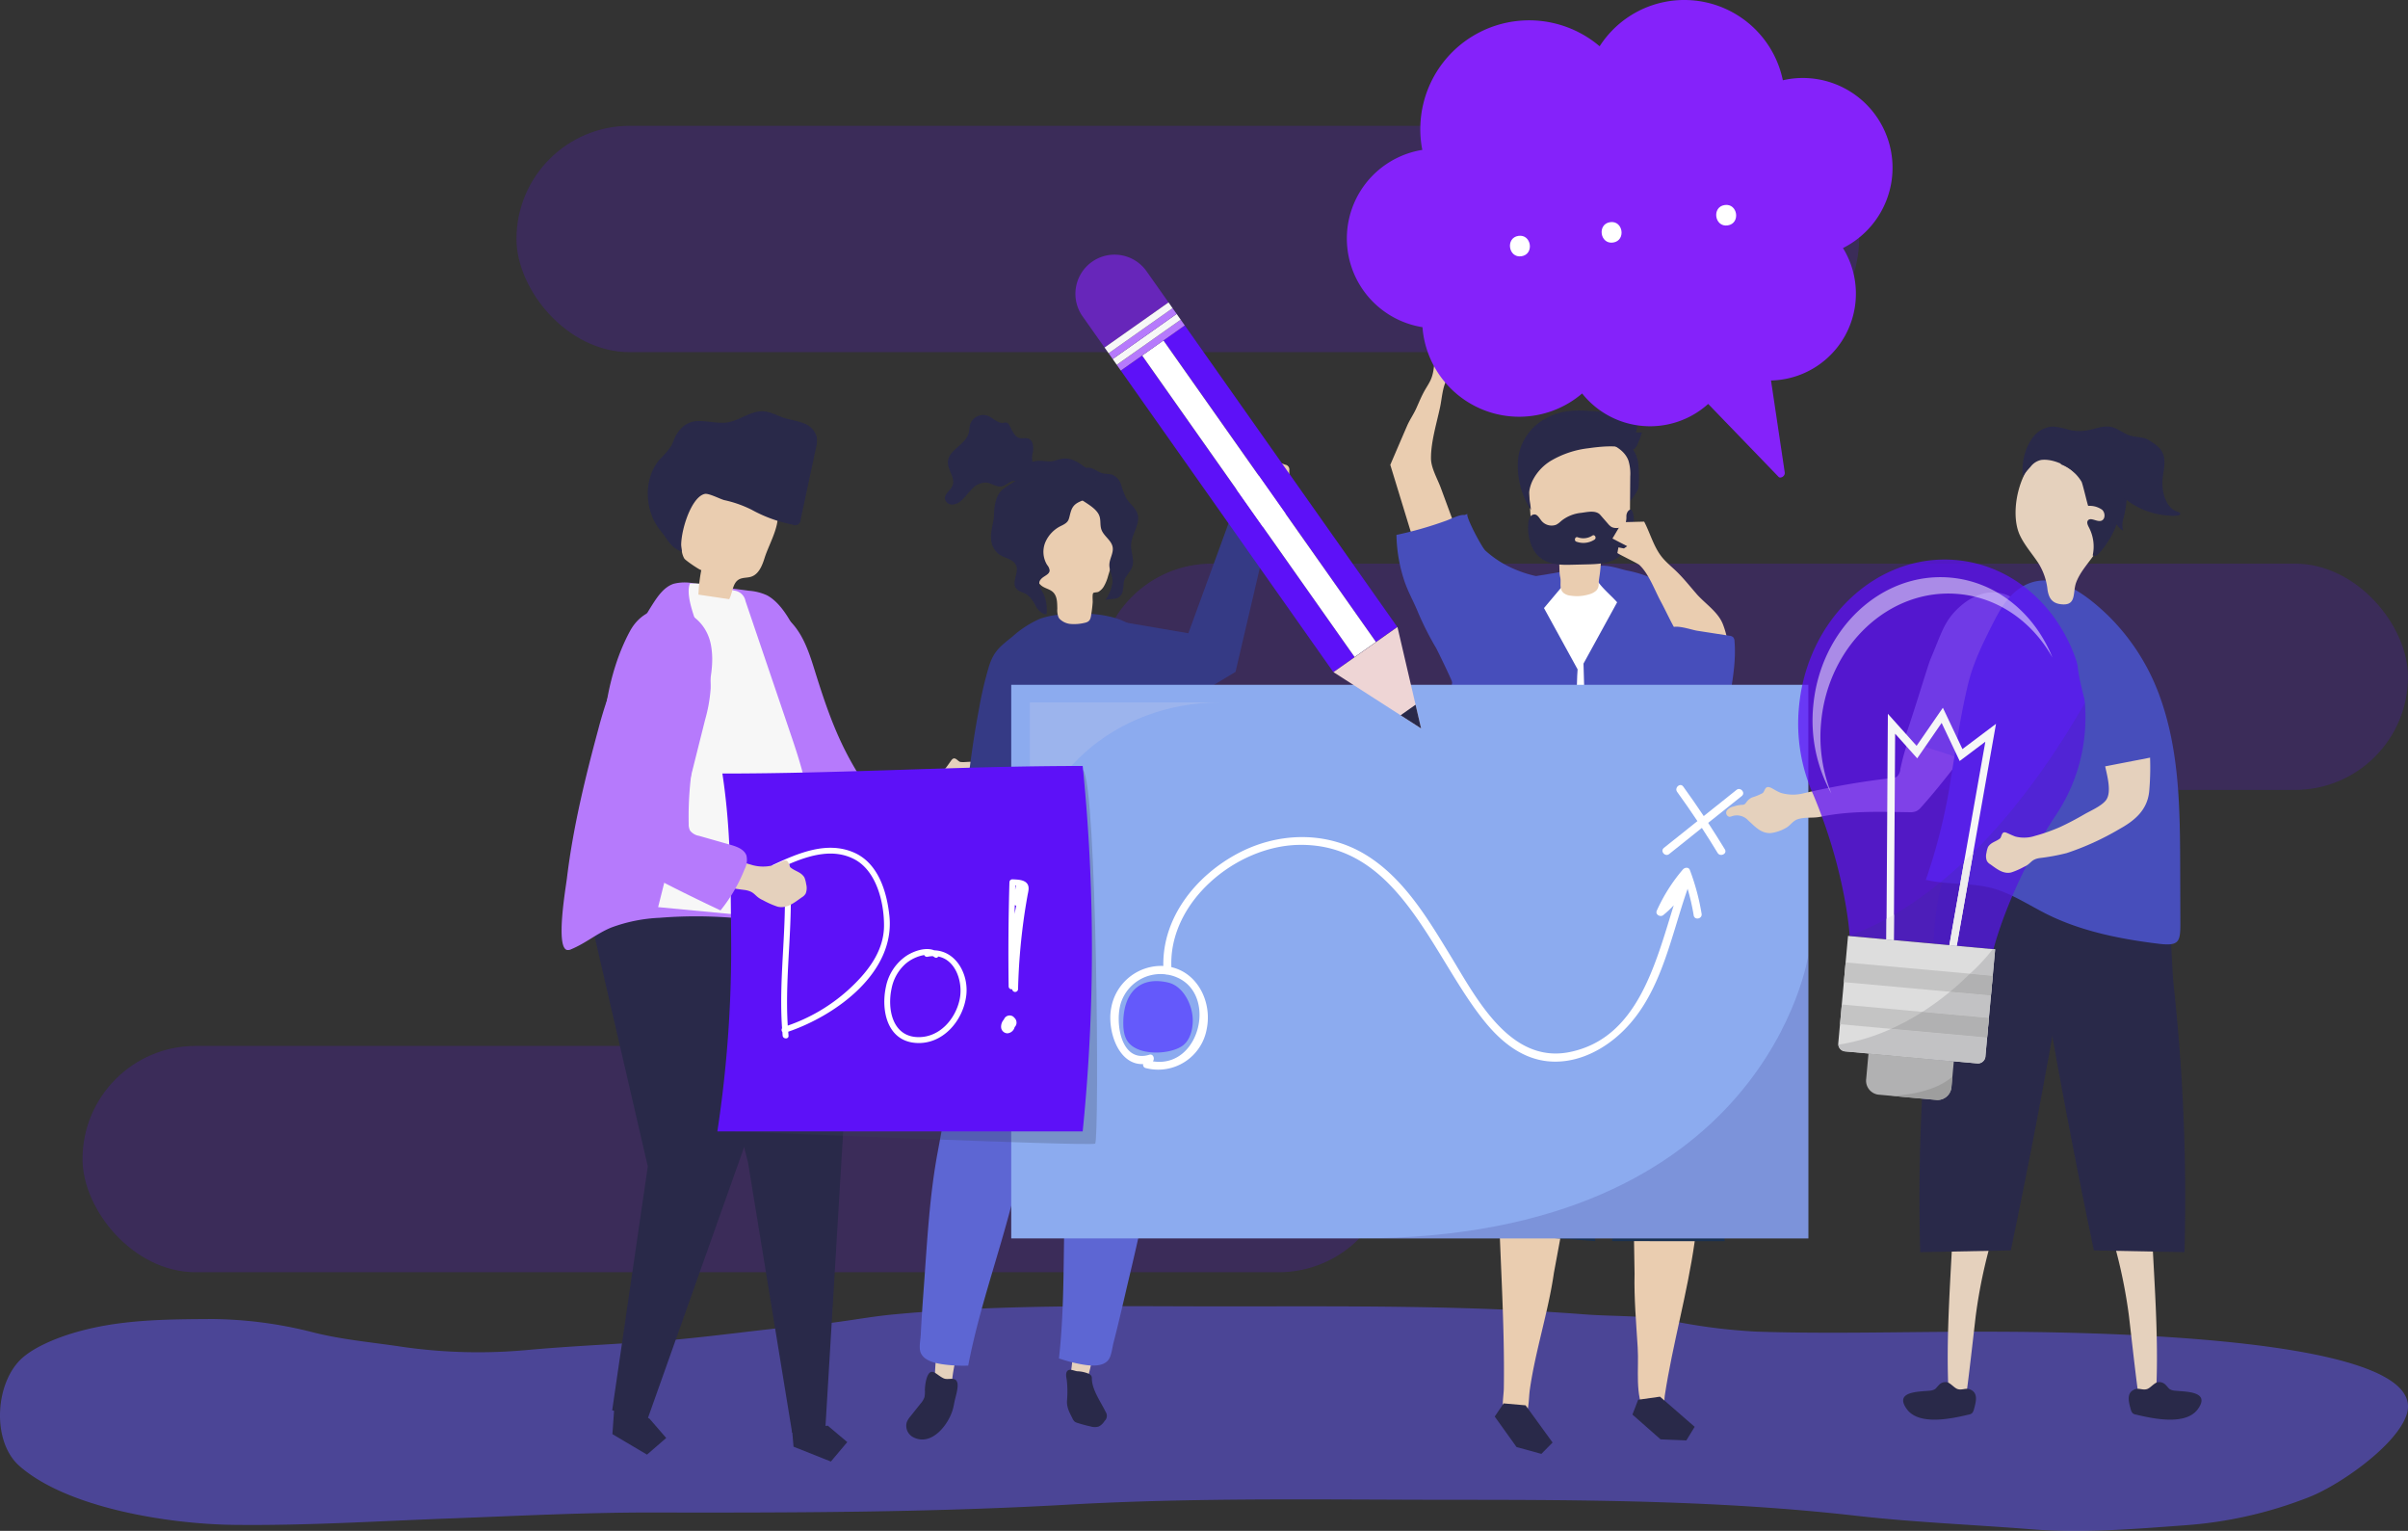 <svg xmlns="http://www.w3.org/2000/svg" width="649.256" height="412.641" viewBox="0 0 649.256 412.641">
  <rect x="0" y="0" width="649.256" height="412.641" fill="#333333" stroke="none"/>
  <g id="team" transform="translate(20.893 -33.841)">
    <g id="Group_605" data-name="Group 605" transform="translate(-10150.638 18591.76)" opacity="0.495">
      <rect id="Rectangle_539" data-name="Rectangle 539" width="362" height="61" rx="30.5" transform="translate(10269 -18524)" fill="#5d11f8" opacity="0.395"/>
      <rect id="Rectangle_540" data-name="Rectangle 540" width="353" height="61" rx="30.5" transform="translate(10426 -18406)" fill="#5d11f8" opacity="0.395"/>
      <rect id="Rectangle_541" data-name="Rectangle 541" width="353" height="61" rx="30.5" transform="translate(10152 -18276)" fill="#5d11f8" opacity="0.395"/>
    </g>
    <g id="shadow" transform="translate(-20.893 385.908)">
      <path id="Path_2803" data-name="Path 2803" d="M396.225,648.77c-19.013.048-38.027.436-57.006,2.228-7.156.676-14.162,2.162-21.335,2.762-14.327,1.2-28.4,3.431-42.775,4.462-11.578.83-23.2,1.319-34.75,2.372a143.795,143.795,0,0,1-33.546-.871c-7.951-1.207-15.939-1.887-23.756-3.826a113.076,113.076,0,0,0-27.358-3.664c-12.993.08-25.646.089-38.081,3.919-4.365,1.344-9.708,3.554-13.023,6.376-7.587,6.459-8.615,22.576-1.039,29.275,12.761,11.276,40,15.7,57.883,15.908,19.6.229,38.641-1.006,58.27-1.732,18.24-.675,36.434-1.635,54.7-1.6,37.314.069,74.633,0,111.88-2.116,34.994-1.988,70.076-1.305,105.147-1.305,35.964,0,71.685.24,107.389,4.3,15.557,1.768,31.406,2.387,47.04,3.626,14,1.109,27.458-.022,41.405-1.047a112.93,112.93,0,0,0,33.984-7.731c8.422-3.416,23.436-14.031,26.018-22.187,7.24-22.864-102.039-22.314-118.817-22.263-18.77.057-37.689.582-56.444-.026a155.257,155.257,0,0,1-23.362-3c-7.669-1.429-15.4-1.065-23.175-1.666-32.433-2.5-64.94-2.138-97.477-2.138C417.413,648.822,406.819,648.744,396.225,648.77Z" transform="translate(-98.362 -648.765)" fill="#6459fb" opacity="0.5"/>
    </g>
    <g id="object" transform="translate(130.521 33.839)">
      <g id="Group_519" data-name="Group 519" transform="translate(43.23 164.256)">
        <g id="Group_517" data-name="Group 517" transform="translate(11.18 25.077)">
          <path id="Path_2804" data-name="Path 2804" d="M307.118,381.124a1.782,1.782,0,0,0-.417-.283c-1.4-.6-2.5-.07-4.006-.262-.674-.085-1.43-1.659-2.344-.575-.337.4-1.026,1.5-1.737,2.357a10.017,10.017,0,0,1-4.895,2.676,51.533,51.533,0,0,1-7.4,1.47,87.336,87.336,0,0,1-16.07.09,23.6,23.6,0,0,0-11.919-21.235,5.468,5.468,0,0,0-2.518-.834,4.72,4.72,0,0,0-2.161.607c-7.113,3.642-3.357,10.226-.554,15.657a78.116,78.116,0,0,0,5.973,9.817c3.126,4.336,7.648,5.2,12.856,5.044a77.689,77.689,0,0,0,16.486-1.771,59.117,59.117,0,0,0,7.4-2.724c2.453-.965,2.746.182,5.111-.113a21.461,21.461,0,0,0,3.966-.49c2.279-.732,3.063-3.076,3.95-5.056a2.565,2.565,0,0,0,.338-1.331,3.712,3.712,0,0,0-1.079-2.04A7.22,7.22,0,0,0,307.118,381.124Z" transform="translate(-249.565 -364.53)" fill="#e5d1bd"/>
        </g>
        <g id="Group_518" data-name="Group 518">
          <path id="Path_2805" data-name="Path 2805" d="M242.791,366.676c1.613,2.467,3.3,4.819,5.017,7.019,2.557,3.282,5.439,6.777,9.5,7.689a17.836,17.836,0,0,0,4.791.2q11.39-.565,22.742-1.7a39.614,39.614,0,0,0-.122-11.933,4.882,4.882,0,0,0-1.3-3.021c-1.26-1.088-3.17-.72-4.778-.291l-7.859,2.1a3.529,3.529,0,0,1-2.572.023,3.4,3.4,0,0,1-1.143-1.263c-5.773-9.2-8.781-17.973-11.99-28.262-1.415-4.536-2.915-9.225-6.1-12.754-6.791-7.537-19.368-3.048-18.926,7.438C230.552,343.878,236.008,356.3,242.791,366.676Z" transform="translate(-230.037 -320.73)" fill="#b67afc"/>
        </g>
      </g>
      <g id="Group_528" data-name="Group 528" transform="translate(237.728 110.663)">
        <g id="Group_524" data-name="Group 524" transform="translate(0 144.709)">
          <g id="Group_521" data-name="Group 521" transform="translate(51.003 63.921)">
            <g id="Group_520" data-name="Group 520" transform="translate(0.179)">
              <path id="Path_2806" data-name="Path 2806" d="M659.144,591.516l.394,23.972c-.161,6.651.438,13.282.843,19.911.376,6.158-.866,12.5,2.056,18.212.916,1.789,2.865,3.036,4.349.969,1.143-1.593.617-4.35.9-6.2,2.122-13.9,6.072-27.45,8.042-41.373C677.792,592.424,672.15,592.808,659.144,591.516Z" transform="translate(-659.144 -591.516)" fill="#eacdb0"/>
            </g>
            <path id="Path_2807" data-name="Path 2807" d="M660.372,692.195l-1.541,4,7.584,6.676,6.948.286,2.247-3.666-9.344-8.125Z" transform="translate(-658.831 -634.198)" fill="#292949"/>
          </g>
          <g id="Group_523" data-name="Group 523" transform="translate(13.868 62.735)">
            <g id="Group_522" data-name="Group 522" transform="translate(0.932)">
              <path id="Path_2808" data-name="Path 2808" d="M615,590.864l-4.372,23.575c-1.516,10.546-4.96,20.816-6.477,31.362-.348,2.425-.173,5.077-1.186,7.365-.991,2.238-2.932,2.326-4.644.808-2.295-2.034-1.236-5.668-1.194-8.447.281-18.507-1.175-36.752-1.525-55.29a.825.825,0,0,1,.194-.676.794.794,0,0,1,.567-.11C598.161,589.572,614.9,591.373,615,590.864Z" transform="translate(-595.599 -589.445)" fill="#eacdb0"/>
            </g>
            <path id="Path_2809" data-name="Path 2809" d="M596.375,694.533l-2.4,3.548,5.882,8.215,6.7,1.847,3.016-3.064L602.3,695.055Z" transform="translate(-593.971 -634.366)" fill="#292949"/>
          </g>
          <path id="Path_2810" data-name="Path 2810" d="M645.639,559.045l-3.271-34.273L640.791,502.5l-5.3-18.188-28.635-4.444-35.4,6.068-1.7,6.878,6.813,63.668,34.147,2.559-.463-39.627,5.267,24.562-.224,15.065Z" transform="translate(-569.749 -479.872)" fill="#1a3151"/>
        </g>
        <path id="Path_2811" data-name="Path 2811" d="M585.711,341.838q-.072,1.736-.1,3.468c-.415,23.509.882,47.318,1.031,71.022a263,263,0,0,1,36.7-3.133c2.844-.044,15.773,1.954,17.573.255,2.443-2.3-.243-1.87-.065-4.872.231-3.884-1.635-7.065-.93-11.668.828-5.409,2.476-10.76,3.426-16.169a236.2,236.2,0,0,0,3.422-32.827c.33-9.761-.024-19.883-4.222-28.7-10.351-21.746-43.722-21.355-52.879,1.351C586.956,327.289,586.014,334.57,585.711,341.838Z" transform="translate(-576.494 -259.648)" fill="#fff"/>
        <path id="Path_2812" data-name="Path 2812" d="M644.851,310.028l-9.064,16.518q.711,25.028,1.421,50.057.327,11.535.655,23.069c.076,2.67.142,5.341.227,8.01.038,1.2-.293,3.216.391,4.194,1.484,2.123,6.908,1.461,9.275,1.647a40.785,40.785,0,0,1,10.909,1.866c2.314.848,4.507,2.125,6.948,2.468a2.061,2.061,0,0,0,1.592-.26,2.313,2.313,0,0,0,.609-1.7c.849-11.455.866-23.265,1.5-34.842.5-9.106,1.733-18.284,1.3-27.4a195.043,195.043,0,0,0-3.708-27.917c-1.062-5.451-2.309-11.008-5.31-15.68-3.4-5.3-8.216-7.418-14.147-8.613-2.094-.421-9.891-3.369-8.589,1.392C639.5,305.194,643.261,308.137,644.851,310.028Z" transform="translate(-597.977 -258.343)" fill="#474ebb"/>
        <path id="Path_2813" data-name="Path 2813" d="M597.437,312.638l9.064,16.518c-.19,0-1.15,40.489-1.227,43.222q-.443,15.59-.885,31.18c-.082,2.889.306,6.273-.259,9.112-.789,3.965-4.962,3.184-8.519,3.505-7.779.7-15.969,2.029-23.77,1.635-2.25-.113.711-47.07.707-51.452-.015-15.76-3.267-33.246,4.739-47.538,2.33-4.158,6.436-10.825,10.969-12.878,4.224-1.913,10.271-2.239,14.856-3.311l.239,2.971Z" transform="translate(-570.283 -259.399)" fill="#474ebb"/>
        <g id="Group_527" data-name="Group 527" transform="translate(20.061)">
          <g id="Group_526" data-name="Group 526">
            <path id="Path_2814" data-name="Path 2814" d="M647.915,245.35a18.282,18.282,0,0,1,2.241,8.258,2.62,2.62,0,0,0,.7,2.1c.662.483.08,1.544.583.9s2.213-2.892,2.29-3.708a30.222,30.222,0,0,0-.008-5.752,8.251,8.251,0,0,0-1.589-4.666,9.353,9.353,0,0,0-2.353-1.791,12.031,12.031,0,0,0-3.907-1.754c-2.433-.453-3.925.419-1.779,2.116A14.836,14.836,0,0,1,647.915,245.35Z" transform="translate(-621.15 -232.12)" fill="#292949"/>
            <g id="Group_525" data-name="Group 525" transform="translate(2.822 7.225)">
              <path id="Path_2815" data-name="Path 2815" d="M618.458,278.375c.017,1.177-.225,2.4.814,3.311a3.562,3.562,0,0,0,1.83.719,11.365,11.365,0,0,0,5.1-.362,4.575,4.575,0,0,0,1.858-.98,2.324,2.324,0,0,0,.662-1.884c.034-.887.214-1.789.33-2.689.254-1.968.368-3.952.425-5.934,2.915-.5,6.344-1.443,7.341-4.5a10.04,10.04,0,0,0,.333-3.032q.046-6.346.093-12.692a12.266,12.266,0,0,0-.487-4.329c-.879-2.382-3.114-3.8-5.3-4.7-5.591-2.281-12.108-2.19-17.268,1.054a9.423,9.423,0,0,0-3.46,3.48c-1.219,2.324-1.066,5.194-.877,7.875l.524,7.426c.2,2.847.629,6.124,2.84,7.628,1.174.8,2.69.945,3.7,1.978,1.766,1.8.924,4.5,1.446,6.683A4.292,4.292,0,0,1,618.458,278.375Z" transform="translate(-609.717 -239.743)" fill="#eacdb0"/>
            </g>
            <path id="Path_2816" data-name="Path 2816" d="M638.173,275.893c-.047-.784-.39-3.083-1.569-1.639a2.364,2.364,0,0,0-.4,1.415,5.355,5.355,0,0,1-.155,1.494,2.633,2.633,0,0,1-2.639,1.563,2.57,2.57,0,0,1-1.237-.292,3.857,3.857,0,0,1-.939-.865l-2.063-2.368c-1.183-1.357-3.528-.77-5.121-.562a10.209,10.209,0,0,0-5.174,2c-.151.122-.3.25-.447.378a5.539,5.539,0,0,1-1.146.826,3.535,3.535,0,0,1-4.168-1.322c-.456-.591-.88-1.354-1.588-1.453a1.455,1.455,0,0,0-1.377.837,4.153,4.153,0,0,0-.4,1.736,12.757,12.757,0,0,0,1.108,6.377c2.054,4.2,6.025,4.719,10.017,4.625l4.733-.112c2.884-.068,5.933-.188,8.362-1.864a10.361,10.361,0,0,0,3.939-6.628A16.308,16.308,0,0,0,638.173,275.893Zm-10.552,5.958a5.524,5.524,0,0,1-4.885.566c-.72-.216-.414-1.424.306-1.207a4.439,4.439,0,0,0,3.992-.439C627.67,280.344,628.253,281.426,627.621,281.851Z" transform="translate(-606.894 -247.07)" fill="#292949"/>
            <path id="Path_2817" data-name="Path 2817" d="M636.669,233.021a22.5,22.5,0,0,0,.616-3.125,6.182,6.182,0,0,1-3.06.262l-.007-1.825c0-.506-6.849-.86-7.406-.906-5.207-.427-9.969-.833-14.677,1.961a14.181,14.181,0,0,0-7.217,10.591,21.689,21.689,0,0,0,3.425,13.9c-.015-1.181-.694-3.964-.416-5.085a10.007,10.007,0,0,1,1.095-3.209,13.228,13.228,0,0,1,4.641-4.879,25.726,25.726,0,0,1,10.144-3.418c3.247-.452,7.2-.869,10.412-.009,1.542.413,1.8.8,2.731-.756a26.377,26.377,0,0,0,1.343-3.48Z" transform="translate(-604.788 -227.123)" fill="#292949"/>
          </g>
        </g>
      </g>
      <g id="Group_531" data-name="Group 531" transform="translate(283.342 140.608)">
        <g id="Group_530" data-name="Group 530">
          <g id="Group_529" data-name="Group 529">
            <path id="Path_2818" data-name="Path 2818" d="M676.573,316.975a8.063,8.063,0,0,1-4.175-1.538c-5.009-3.316-7.186-9.379-9.94-14.469-1.642-3.036-3.25-7.54-5.8-9.892-.477-.441-5.954-3.044-5.909-3.215l.278-1.5,1.489.286.883-.605-3.986-2.061,2.617-4.409,5.938-.149c1.73,3.3,2.64,7.128,5.133,9.966,1.055,1.2,2.3,2.219,3.451,3.325,1.98,1.9,3.689,4.052,5.481,6.124,2.295,2.656,5.787,4.821,7.13,8.154.749,1.858,1.982,6.043,1.126,7.906A3.98,3.98,0,0,1,676.573,316.975Z" transform="translate(-649.417 -279.426)" fill="#eacdb0"/>
          </g>
        </g>
        <path id="Path_2819" data-name="Path 2819" d="M688.144,331.321a1.791,1.791,0,0,1,1.012.381,1.747,1.747,0,0,1,.386,1.141c.385,4.716-.346,9.445-1.123,14.112-1.082,6.493-2.458,13.373-7.014,18.124-2.625,2.738-6.872,4.559-10.216,2.769-2.925-1.564-4-5.19-4.452-8.475a49.411,49.411,0,0,1,4.675-28.6,4.1,4.1,0,0,1,1.146-1.573c1.3-.941,5.37.536,6.908.775Z" transform="translate(-656.625 -300.571)" fill="#474ebb"/>
      </g>
      <g id="Group_533" data-name="Group 533" transform="translate(223.435 94.164)">
        <g id="Group_532" data-name="Group 532">
          <path id="Path_2820" data-name="Path 2820" d="M561.431,255.346a5.924,5.924,0,0,0,1.8-6.641q-2.407-6.518-4.813-13.037c-.9-2.44-2.621-5.349-2.652-7.894-.055-4.5,1.548-9.6,2.471-13.987.468-2.227.641-5.376,1.809-7.341.219-.368,3.194-3.041,3.132-3.14l-.456-.895-.887.46-.672-.217,2.134-2.05-2.481-2.3-3.782,1.019c-.473,2.414-.332,5-1.376,7.264-.441.957-1.036,1.833-1.558,2.749-.9,1.573-1.573,3.254-2.317,4.9-.719,1.593-1.753,3.049-2.44,4.627-1.53,3.519-3.037,7.05-4.555,10.575l7.037,22.986A6.06,6.06,0,0,0,561.431,255.346Z" transform="translate(-544.783 -198.307)" fill="#eacdb0"/>
        </g>
        <path id="Path_2821" data-name="Path 2821" d="M579.422,290.622a27.792,27.792,0,0,1-7.751-4.962c-1.016-.942-5.61-9.654-4.774-9.883l-.211.067-.618.23-.083-.009c-1.372-.139-3.846,1.225-5.182,1.65a99.075,99.075,0,0,1-13.1,3.721,41.315,41.315,0,0,0,1.847,11.518c1,3.417,2.706,6.211,4,9.431a82.653,82.653,0,0,0,4.857,9.576c.431.765,4.754,9.668,4.5,9.711,2.506-.429,4.437-2.412,5.976-4.437,3.613-4.755,5.331-11.2,9.866-15.077,3.523-3.014,8.129-3.306,7.678-9.4A31.8,31.8,0,0,1,579.422,290.622Z" transform="translate(-546.032 -231.422)" fill="#474ebb"/>
      </g>
      <g id="Group_534" data-name="Group 534" transform="translate(143.03 124.237)">
        <path id="Path_2822" data-name="Path 2822" d="M470.891,264.254a5.613,5.613,0,0,1-.6,2.141,14.057,14.057,0,0,0-.815,7.051,21.1,21.1,0,0,1,6.806,1.107q.718-2.594,1.435-5.188a2.038,2.038,0,0,1,.333-.77,2.171,2.171,0,0,1,.925-.55,17.828,17.828,0,0,0,5.093-3.1,2.8,2.8,0,0,0,.82-1,3.038,3.038,0,0,0,.149-1.159q-.008-4.691-.015-9.381a1.311,1.311,0,0,0-1.111-1.561l-1.6-.568a1.786,1.786,0,0,0-.483-.171,2.787,2.787,0,0,0-2.421,0,9.57,9.57,0,0,1-2.557.394,13.771,13.771,0,0,1-2.606,9.415.82.82,0,0,1-.529.4.811.811,0,0,1-.608-.341,10.186,10.186,0,0,1-1.783-2.67l-2.588.648a4.687,4.687,0,0,0,1.212,3.926,3.875,3.875,0,0,0,.291.269A1.273,1.273,0,0,1,470.891,264.254Z" transform="translate(-431.846 -250.832)" fill="#eacdb0"/>
        <path id="Path_2823" data-name="Path 2823" d="M452.084,281.191l-10.777-1.765-10.992,30.081-25.967-4.423L410,339.7l33.033-19.784Z" transform="translate(-404.347 -263.055)" fill="#353a85"/>
      </g>
      <g id="Group_544" data-name="Group 544" transform="translate(92.913 111.844)">
        <g id="Group_543" data-name="Group 543">
          <g id="Group_536" data-name="Group 536" transform="translate(0 123.214)">
            <g id="Group_535" data-name="Group 535" transform="translate(0 121.031)">
              <path id="Path_2824" data-name="Path 2824" d="M334.989,672.96c-1.639.109-3.138-.467-4.726-.645a81.593,81.593,0,0,1,1.892-16.53c2.47,2.742,4.55,1.148,4.466,6.3C336.594,663.752,334.668,670.422,334.989,672.96Z" transform="translate(-322.562 -655.785)" fill="#e5d1bd"/>
              <path id="Path_2825" data-name="Path 2825" d="M324.154,679.731c-1.864-.667-2.284,3.783-2.3,4.83a7.78,7.78,0,0,1-.094,1.878,5.021,5.021,0,0,1-1.048,1.774l-2.707,3.4a5.927,5.927,0,0,0-1.036,1.647,3.475,3.475,0,0,0,1.793,4.056c5,2.527,9.571-3.592,10.654-7.631.166-.619.287-1.249.408-1.879.251-1.3,1.236-4.142.719-5.414-.6-1.484-2.429-.409-3.627-.968C325.809,680.909,324.909,680,324.154,679.731Z" transform="translate(-316.813 -665.992)" fill="#292949"/>
            </g>
            <path id="Path_2826" data-name="Path 2826" d="M362.426,490.154c-4.663,12.695-10.044,25.112-13.113,38.4-3.791,16.416-9.9,32.426-13.04,48.879a40.59,40.59,0,0,1-6.072-.258c-2.309-.273-5.974-.9-6.807-3.417-.426-1.289.026-3.384.09-4.723.208-4.287.515-8.57.83-12.851.892-12.111,1.5-24.37,3.731-36.31,2.343-12.56,4.588-25.163,6.649-37.722,1.065-6.49,2.378-12.941,3.992-19.317.416-1.643,4.748-18.578,5.6-18.443a79.429,79.429,0,0,1,28.325,10.161,4.055,4.055,0,0,1,1.976,2.012,3.742,3.742,0,0,1-.247,2.5c-2.627,7.806-6.13,15.126-8.93,22.9C364.435,484.672,363.446,487.377,362.426,490.154Z" transform="translate(-319.549 -444.393)" fill="#5d66d3"/>
          </g>
          <g id="Group_538" data-name="Group 538" transform="translate(40.042 124.031)">
            <g id="Group_537" data-name="Group 537" transform="translate(3.081 120.923)">
              <path id="Path_2827" data-name="Path 2827" d="M393.237,672.578c1.533.591,3.135.487,4.7.789a81.611,81.611,0,0,0,3.109-16.344c-3.174,1.883-4.686-.257-6.138,4.687C394.443,663.31,394.3,670.251,393.237,672.578Z" transform="translate(-392.604 -657.023)" fill="#e5d1bd"/>
              <path id="Path_2828" data-name="Path 2828" d="M399.073,681.017c0,3.042,2.4,6.317,3.723,9.053a1.873,1.873,0,0,1-.305,2.448,3.906,3.906,0,0,1-1.588,1.495,3.722,3.722,0,0,1-2.141-.024q-1.777-.39-3.513-.941a2.434,2.434,0,0,1-.816-.38,2.53,2.53,0,0,1-.6-.877c-.816-1.645-1.511-2.812-1.467-4.644a28.007,28.007,0,0,0-.062-5.729c-.171-.91-.4-2.073.382-2.572.6-.386,1.706.146,2.362.253a8.9,8.9,0,0,1,3.293.725,1.54,1.54,0,0,1,.562.484A1.287,1.287,0,0,1,399.073,681.017Z" transform="translate(-392.132 -666.291)" fill="#292949"/>
            </g>
            <path id="Path_2829" data-name="Path 2829" d="M388.886,484.979c.676,13.507,2.121,26.963,1.1,40.564-1.263,16.8-.189,33.9-2.087,50.545a40.57,40.57,0,0,0,5.874,1.56c2.286.427,5.969.921,7.515-1.238.79-1.1.982-3.239,1.319-4.536,1.076-4.155,2.058-8.335,3.029-12.516,2.75-11.828,5.813-23.715,7.237-35.777,1.5-12.689,3.1-25.389,4.87-37.992.913-6.514,1.578-13.063,1.934-19.631.091-1.692.992-19.15.14-19.273a79.422,79.422,0,0,0-30.065,1.277,4.052,4.052,0,0,0-2.485,1.333,3.742,3.742,0,0,0-.507,2.458c.187,8.235,1.353,16.265,1.715,24.522C388.6,479.148,388.739,482.025,388.886,484.979Z" transform="translate(-386.75 -445.819)" fill="#5d66d3"/>
          </g>
          <path id="Path_2830" data-name="Path 2830" d="M362.07,323.931q-.246.083-.491.176a27.585,27.585,0,0,0-7.284,4.71c-3.394,2.741-5.065,3.943-6.375,8a98.639,98.639,0,0,0-2.736,11.686c-3.842,20.029-4.585,39.975-7.343,60.154-.751,5.493-1.331,11.951,2.732,15.724,7.208-5.61,16.269-5.934,25.011-5.941,6.139-.006,12.142-1.994,18.3-1.309,5.882.655,11.019-.815,16.987-.427,1.439.093,3.273.078,3.84-1.248-2.066-6.191-2.03-12.85-2.5-19.36-1.209-16.84-6.788-33-9.039-49.724-.765-5.685-1.174-15.121-5.576-19.425-4.785-4.676-15.7-4.772-21.847-3.857A21.209,21.209,0,0,0,362.07,323.931Z" transform="translate(-325.572 -269.133)" fill="#353a85"/>
          <g id="Group_542" data-name="Group 542" transform="translate(10.45)">
            <g id="Group_541" data-name="Group 541">
              <g id="Group_540" data-name="Group 540" transform="translate(23.468 14.233)">
                <g id="Group_539" data-name="Group 539" transform="translate(0 6.791)">
                  <path id="Path_2831" data-name="Path 2831" d="M383.2,299.4a2.21,2.21,0,0,0,.417.564,4.8,4.8,0,0,0,2.687,1.245,11.9,11.9,0,0,0,3.9-.275c1.736-.331,1.675-1.348,1.927-2.923.137-.861.223-1.729.289-2.6.036-.476-.149-2.183.155-2.516.206-.227,1.045-.151,1.413-.342a4.053,4.053,0,0,0,1.42-1.41,11.4,11.4,0,0,0,1.18-2.89l1.588-5.212a27.567,27.567,0,0,0,1.258-5.413c.262-2.785-.188-6.716-2.29-8.752-1.917-1.857-4.715-2.508-7.28-2.836a15.168,15.168,0,0,0-9.852,1.991A8.11,8.11,0,0,0,377,271c-1.079,2-1,4.5-.881,6.837q.161,3.234.321,6.469c.124,2.48.432,5.338,2.291,6.683.987.715,2.276.867,3.121,1.783,1.058,1.147.989,2.868,1.034,4.322A5.3,5.3,0,0,0,383.2,299.4Z" transform="translate(-376.053 -265.906)" fill="#eacdb0"/>
                </g>
                <path id="Path_2832" data-name="Path 2832" d="M401.259,266.452a3.625,3.625,0,0,1,.29.63c.4,1.143.128,2.433.515,3.58.613,1.817,2.734,2.91,3.053,4.8.262,1.546-.8,3.017-.885,4.583-.1,1.711,1,3.331.828,5.019a11.18,11.18,0,0,1-1.954,4.7c.271-.364,2.727-.234,3.364-.624a2.578,2.578,0,0,0,1.378-1.989c.289-1.01.065-2.006.515-3.04.551-1.269,1.684-2.2,2.081-3.554.542-1.847-.441-3.8-.365-5.719.116-2.911,2.633-5.654,1.719-8.42-.536-1.623-2.112-2.661-3-4.122a22.062,22.062,0,0,1-1.388-3.629,4.326,4.326,0,0,0-2.514-2.79,21.276,21.276,0,0,0-2.145-.252c-1.225-.228-2.243-1.074-3.424-1.473-1.689-.571-4.668,1.136-5.654,2.568s-.485,2.629.516,3.885C395.858,262.7,399.884,264.073,401.259,266.452Z" transform="translate(-383.36 -254.046)" fill="#292949"/>
              </g>
              <path id="Path_2833" data-name="Path 2833" d="M362.949,256a32.3,32.3,0,0,0-3.186,2.147c-1.8,1.691-2.144,4.4-2.209,6.868-.058,2.2-1.02,4.155-.782,6.448a5.611,5.611,0,0,0,2.067,4.006c1.561,1.132,4.011,1.318,4.707,3.116.756,1.953-1.266,4.413-.038,6.109.677.936,2.005,1.073,2.975,1.7a8.538,8.538,0,0,1,2.3,3.062c.66,1.107,1.652,2.216,2.941,2.244a10.747,10.747,0,0,0-.728-5.307c-.487-1.044-1.924-2.971-.82-4.1.7-.94,2.338-1.246,2.381-2.414a2.7,2.7,0,0,0-.665-1.475,6.725,6.725,0,0,1-.5-6.112,8.742,8.742,0,0,1,4.34-4.474c2.242-1.086,1.881-1.633,2.532-3.78.6-1.975,1.72-2.438,3.5-3.159,1.6-.646,2.11-1.049,2.7-2.543.431-1.094.962-2.4.337-3.624a7.374,7.374,0,0,0-2.259-2.325c-1.81-1.38-3.845-2.831-6.115-2.668-1.261.091-2.447.684-3.71.755-.842.048-1.679-.139-2.522-.167a6.706,6.706,0,0,0-4.116,1.244c-1.174.863-1.141,1.766-1.792,2.991A4.385,4.385,0,0,1,362.949,256Z" transform="translate(-344.327 -237.958)" fill="#292949"/>
              <path id="Path_2834" data-name="Path 2834" d="M358.771,239.167c.221-1.366.079-3.146-1.225-3.607-.715-.253-1.516.024-2.258-.127-1.583-.322-2.122-2.239-2.953-3.625a1.2,1.2,0,0,0-.493-.516,1.946,1.946,0,0,0-1.021.026c-1.575.192-2.772-1.362-4.256-1.926a3.724,3.724,0,0,0-4.7,2.335c-.227.775-.188,1.607-.4,2.385-.865,3.154-5.483,4.5-5.6,7.764-.079,2.208,2.082,4.324,1.242,6.368-.537,1.307-2.219,2.2-2.026,3.6a1.95,1.95,0,0,0,1.992,1.5,3.915,3.915,0,0,0,2.429-1.11c1.087-.949,1.906-2.167,2.941-3.172a4.92,4.92,0,0,1,3.848-1.641c1.387.173,2.642,1.253,4.02,1.022,1.1-.185,1.921-1.169,3-1.446a10.188,10.188,0,0,1,3.111.2c1.044.063,2.326-.48,2.354-1.526a2.625,2.625,0,0,1,.015-.756c.223-.674,1.374-.635,1.593-1.311-.545-.84-1.313-.539-1.7-1.636A6.034,6.034,0,0,1,358.771,239.167Z" transform="translate(-335.064 -229.186)" fill="#292949"/>
            </g>
          </g>
        </g>
      </g>
      <g id="Group_551" data-name="Group 551" transform="translate(121.239 184.584)">
        <g id="Group_549" data-name="Group 549">
          <g id="Group_548" data-name="Group 548">
            <g id="Group_547" data-name="Group 547">
              <g id="Group_545" data-name="Group 545">
                <rect id="Rectangle_528" data-name="Rectangle 528" width="214.924" height="149.219" fill="#8cabef"/>
              </g>
              <g id="Group_546" data-name="Group 546" transform="translate(5.01 4.744)">
                <path id="Path_2835" data-name="Path 2835" d="M426.338,364.52h-51.3V410.1C375.038,384.928,398.005,364.52,426.338,364.52Z" transform="translate(-375.038 -364.52)" fill="#dddae8" opacity="0.2"/>
              </g>
            </g>
          </g>
        </g>
        <g id="Group_550" data-name="Group 550" transform="translate(93.945 72.83)" opacity="0.2">
          <path id="Path_2836" data-name="Path 2836" d="M530.372,559.828H651.351V483.439S640.175,559.828,530.372,559.828Z" transform="translate(-530.372 -483.439)" fill="#3b3387"/>
        </g>
      </g>
      <g id="Group_552" data-name="Group 552" transform="translate(314.078 80.462)">
        <path id="Path_2837" data-name="Path 2837" d="M703.129,174.538c-.01-.054-.017-.109-.027-.164.033.027.062.057.094.084C703.174,174.485,703.151,174.51,703.129,174.538Z" transform="translate(-703.102 -174.374)" fill="gray" opacity="0.49"/>
      </g>
      <g id="Group_564" data-name="Group 564" transform="translate(0 110.862)">
        <g id="Group_555" data-name="Group 555" transform="translate(8.202 120.29)">
          <g id="Group_553" data-name="Group 553" transform="translate(5.503 145.737)">
            <path id="Path_2838" data-name="Path 2838" d="M178.814,696.949l-.344,4.835,9.326,5.524,5.179-4.491-4.491-5.18-9.326-5.524Z" transform="translate(-178.469 -692.114)" fill="#292949"/>
          </g>
          <g id="Group_554" data-name="Group 554">
            <path id="Path_2839" data-name="Path 2839" d="M169.9,441.1l-1.045,14.685,15.05,65.028-9.6,65.733,9.455,2.6L211.7,510.493l.942-23.816-5.591-49.107Z" transform="translate(-168.858 -437.57)" fill="#292949"/>
          </g>
        </g>
        <g id="Group_558" data-name="Group 558" transform="translate(31.781 130.155)">
          <g id="Group_556" data-name="Group 556">
            <path id="Path_2840" data-name="Path 2840" d="M248.217,457.134l5.975,61.588L249.359,599.2l-8.933.763-11.9-72.862L210.04,454.8Z" transform="translate(-210.04 -454.8)" fill="#292949"/>
          </g>
          <g id="Group_557" data-name="Group 557" transform="translate(30.347 143.27)">
            <path id="Path_2841" data-name="Path 2841" d="M263.043,705.86l.412,4.83,10.072,4.005,4.418-5.242-5.242-4.418Z" transform="translate(-263.043 -705.036)" fill="#292949"/>
          </g>
        </g>
        <g id="Group_559" data-name="Group 559" transform="translate(0 46.127)">
          <path id="Path_2842" data-name="Path 2842" d="M155.189,393.417c-.706,5.6-1.315,13.188.813,13.688a1.966,1.966,0,0,0,1.181-.222c3.941-1.649,6.878-4.242,10.759-5.828a42.585,42.585,0,0,1,12.993-2.619,122.193,122.193,0,0,1,19.87.012,156.137,156.137,0,0,1,15.456,2.393c4.253.8,8.112,2.488,12.514,2.639a28.249,28.249,0,0,0,13.139-2.716.759.759,0,0,0,.382-.3.77.77,0,0,0-.006-.531c-.654-2.6-1.054-5.153-2.5-7.4a46.024,46.024,0,0,1-3.694-8.372,127.456,127.456,0,0,1-5.6-17.891c-2.125-8.272-4.692-16.38-6.716-24.667-1.4-5.744-2.621-11.569-4.76-17.1-1.675-4.33-4.8-10.725-9.119-13a14.106,14.106,0,0,0-4.782-1.219l-14.922-1.984a12.182,12.182,0,0,0-5.437.1c-2.6.865-4.277,3.329-5.757,5.636a120.11,120.11,0,0,0-14.6,33.682c-1.684,6.231-3.293,12.482-4.694,18.779-1.563,7.027-2.871,14.113-3.734,21.256C155.881,388.541,155.524,390.755,155.189,393.417Z" transform="translate(-154.531 -308.036)" fill="#b67afc"/>
        </g>
        <g id="Group_560" data-name="Group 560" transform="translate(26.031 46.392)">
          <path id="Path_2843" data-name="Path 2843" d="M214.162,336.859a41.016,41.016,0,0,1-1.5,8.4L200,395.755l40.224,3.822q.269-9.679.539-19.357a91.155,91.155,0,0,0-.219-12.406c-.723-6.641-2.892-13.048-5.047-19.394l-11.947-35.177a3.479,3.479,0,0,0-3.044-2.817c-3.76-1.063-8.026-2.074-11.932-1.909-1.326,3.4,1.591,9.862,2.568,13.258C212.559,326.715,214.355,331.659,214.162,336.859Z" transform="translate(-199.997 -308.499)" fill="#f7f7f7"/>
        </g>
        <g id="Group_563" data-name="Group 563" transform="translate(23.245)">
          <g id="Group_561" data-name="Group 561" transform="translate(8.23 18.064)">
            <path id="Path_2844" data-name="Path 2844" d="M223.229,291.6l-8.292-1.227a41.925,41.925,0,0,1,.771-6.632c-.053.266-4.253-2.538-4.591-3.111-.973-1.647-.838-4.23-1.12-6.1-.6-3.981-1.09-8.444,1.316-11.672,2.492-3.343,7.209-4.086,11.366-3.764,5.219.4,10.874,2.525,13.087,7.269,2,4.285-1.669,9.918-2.983,14.094-.648,2.059-1.552,4.391-3.6,5.076-1.087.364-2.34.182-3.336.75C224.094,287.281,224.2,289.824,223.229,291.6Z" transform="translate(-209.506 -259.022)" fill="#eacdb0"/>
          </g>
          <g id="Group_562" data-name="Group 562">
            <path id="Path_2845" data-name="Path 2845" d="M238.623,246.011q.912-4.267,1.825-8.535a7.505,7.505,0,0,0,.212-3.207,5.613,5.613,0,0,0-3.685-3.634c-1.676-.646-3.491-.852-5.2-1.418-1.821-.6-3.546-1.621-5.46-1.735-3.641-.216-6.764,2.857-10.406,3.058-5.042.278-9.361-2.468-12.962,3.059-.661,1.015-.942,2.234-1.542,3.287a24.1,24.1,0,0,1-3.057,3.55c-4.5,5.2-4.121,13.854.14,19.1,2.065,2.546,2.791,4.729,5.89,5.8-1.147-3.107,1.995-14.683,6.114-15.591,1.091-.24,4.124,1.379,5.274,1.671a31.18,31.18,0,0,1,7.35,2.583,37.814,37.814,0,0,0,11.148,4.036,1.455,1.455,0,0,0,2.079-1.37Z" transform="translate(-195.131 -227.471)" fill="#292949"/>
          </g>
        </g>
      </g>
      <g id="Group_567" data-name="Group 567" transform="translate(211.722)">
        <g id="Group_566" data-name="Group 566">
          <path id="Path_2846" data-name="Path 2846" d="M524.6,101.705a24.192,24.192,0,0,1,20.08-27.461c-.079-.41-.155-.821-.218-1.238A29.341,29.341,0,0,1,592.49,46.313a27.132,27.132,0,0,1,49.4,9.162c.6-.137,1.205-.259,1.823-.352A24.2,24.2,0,0,1,658.1,100.7,23.413,23.413,0,0,1,638.7,136.4l3.7,24.771c.145,1.076-1.17,1.712-1.641,1.223l-19-19.68a23.4,23.4,0,0,1-33.984-2.816,26.144,26.144,0,0,1-42.844-16.011c-.093-.621-.155-1.24-.2-1.856A24.205,24.205,0,0,1,524.6,101.705Z" transform="translate(-524.326 -33.839)" fill="#8522fa"/>
          <g id="Group_565" data-name="Group 565" transform="translate(43.987 55.229)">
            <path id="Path_2847" data-name="Path 2847" d="M603.432,144.864c3.534-.528,4.361,4.963.821,5.492S599.892,145.394,603.432,144.864Z" transform="translate(-601.155 -136.512)" fill="#fff"/>
            <path id="Path_2848" data-name="Path 2848" d="M646.6,138.408c3.534-.528,4.361,4.963.821,5.492S643.059,138.938,646.6,138.408Z" transform="translate(-619.607 -133.752)" fill="#fff"/>
            <path id="Path_2849" data-name="Path 2849" d="M700.558,130.338c3.534-.528,4.362,4.963.822,5.492S697.018,130.868,700.558,130.338Z" transform="translate(-642.672 -130.302)" fill="#fff"/>
          </g>
        </g>
      </g>
      <g id="Group_568" data-name="Group 568" transform="translate(147.95 211.598)">
        <path id="Path_2850" data-name="Path 2850" d="M694.34,406.391l-9.054,7.228q2.3,3.53,4.5,7.133c.729,1.206-1.234,2.156-1.956.962-1.374-2.273-2.8-4.513-4.244-6.735l-8.817,7.039c-1.1.875-2.521-.779-1.421-1.657l9.04-7.218q-2.655-3.993-5.47-7.879c-.821-1.131.823-2.568,1.649-1.428q2.843,3.92,5.521,7.95l8.833-7.051C694.014,403.859,695.44,405.513,694.34,406.391Z" transform="translate(-524.085 -403.417)" fill="#fff"/>
        <path id="Path_2851" data-name="Path 2851" d="M572.373,448.6a61.246,61.246,0,0,0-3.169-11.8c-.32-.849-1.4-.7-1.874-.14a45.842,45.842,0,0,0-7.04,11.106c-.476,1.053.949,1.831,1.736,1.2a26.734,26.734,0,0,0,2.835-2.652c-5.014,16.074-9.867,35.834-28.008,39.55-16.226,3.324-25.375-14.8-32.414-26.315-6.038-9.883-12.447-20.588-22.54-26.793-10.782-6.627-24.056-6.171-35.01-.185C435.841,438.61,427,449.69,427.242,462.665a13.7,13.7,0,0,0-14.091,11.511c-1.056,5.81,1.891,15.218,8.648,14.938a.9.9,0,0,0,.7,1.077,13.3,13.3,0,0,0,16.459-10.63c1.4-7.054-2.318-14.913-9.547-16.575-.743-17.649,17.421-32.534,34.106-32.947,27.572-.683,36.231,30.633,50.809,48.147,4.355,5.233,9.9,9.6,16.893,10.2,6.522.555,12.8-2.129,17.784-6.216,12.119-9.94,14.646-26.171,19.6-40.3a59.309,59.309,0,0,1,1.636,7.159C570.463,450.418,572.6,449.992,572.373,448.6ZM427.819,464.924a1.015,1.015,0,0,0,.464.073c.222.037.443.069.665.12,13.411,3.05,8.806,25.372-4.521,23.257.574-.737.1-2.1-.992-1.765-7.949,2.412-9.39-9.556-7.445-14.516A11.255,11.255,0,0,1,427.819,464.924Z" transform="translate(-412.942 -413.898)" fill="#fff"/>
        <path id="Path_2852" data-name="Path 2852" d="M419.256,509.481a12.436,12.436,0,0,1-.192-2.051c-.158-7.942,3.935-13.229,12.1-11.312,4.206.987,6.649,6.285,6.629,10.244-.014,2.661-.816,5.588-3.064,6.995-3.655,2.289-12.295,2.555-14.739-1.769A6.812,6.812,0,0,1,419.256,509.481Z" transform="translate(-415.557 -442.875)" fill="#6459fb"/>
      </g>
      <g id="Group_569" data-name="Group 569" transform="translate(134.391 64.487)">
        <rect id="Rectangle_529" data-name="Rectangle 529" width="99.478" height="7.036" transform="matrix(0.576, 0.817, -0.817, 0.576, 22.138, 31.341)" fill="#5d11f8"/>
        <rect id="Rectangle_530" data-name="Rectangle 530" width="99.478" height="7.036" transform="matrix(0.576, 0.817, -0.817, 0.576, 33.636, 23.229)" fill="#5d11f8"/>
        <rect id="Rectangle_531" data-name="Rectangle 531" width="99.478" height="7.036" transform="matrix(0.576, 0.817, -0.817, 0.576, 27.887, 27.285)" fill="#fff"/>
        <rect id="Rectangle_532" data-name="Rectangle 532" width="1.898" height="21.108" transform="translate(32.542 21.679) rotate(54.796)" fill="#b67afc"/>
        <rect id="Rectangle_533" data-name="Rectangle 533" width="1.898" height="21.108" transform="matrix(0.576, 0.817, -0.817, 0.576, 31.448, 20.128)" fill="#f7f7f7"/>
        <rect id="Rectangle_534" data-name="Rectangle 534" width="1.898" height="21.108" transform="matrix(0.576, 0.817, -0.817, 0.576, 30.354, 18.577)" fill="#b67afc"/>
        <path id="Rectangle_535" data-name="Rectangle 535" d="M10.554,0H20.838a0,0,0,0,1,0,0V21.108a0,0,0,0,1,0,0H10.554A10.554,10.554,0,0,1,0,10.554v0A10.554,10.554,0,0,1,10.554,0Z" transform="translate(17.247 0) rotate(54.796)" fill="#8522fa" opacity="0.599"/>
        <rect id="Rectangle_536" data-name="Rectangle 536" width="1.898" height="21.108" transform="matrix(0.576, 0.817, -0.817, 0.576, 29.26, 17.027)" fill="#f7f7f7"/>
        <path id="Path_2853" data-name="Path 2853" d="M535.294,329.016l-17.247,12.168,23.619,15.171Z" transform="translate(-444.31 -224.502)" fill="#eed5d5"/>
        <path id="Path_2854" data-name="Path 2854" d="M553.689,365.605l-4.031,2.844,5.52,3.546Z" transform="translate(-457.823 -240.143)" fill="#292949"/>
      </g>
      <g id="Group_571" data-name="Group 571" transform="translate(42.003 206.464)">
        <path id="Path_2855" data-name="Path 2855" d="M236.082,493.776s95.967,4.063,97.164,3.3.491-97.019-3.241-100.7C330,396.379,241.912,487.787,236.082,493.776Z" transform="translate(-231.394 -395.275)" fill="#3b455a" opacity="0.25"/>
        <path id="Path_2856" data-name="Path 2856" d="M326.395,492.951h-98.5a327.448,327.448,0,0,0,3.712-52.315c-.147-15.647-.078-29.166-2.358-44.15,32.833,0,64.313-2.036,97.147-2.036,1.4,13.757,2.328,28.763,2.473,44.861A487.937,487.937,0,0,1,326.395,492.951Z" transform="translate(-227.894 -394.45)" fill="#5d11f8"/>
        <g id="Group_570" data-name="Group 570" transform="translate(14.581 22.049)">
          <path id="Path_2857" data-name="Path 2857" d="M285.16,451.219c-.7-6.465-3-14.044-9.429-16.92-7.349-3.29-15.227.135-21.96,3.275-.926.432-.12,1.8.8,1.373.665-.31,1.347-.626,2.042-.939,1.375,14.521-1.412,29.056-.385,43.585a.878.878,0,0,0,.08,1.026c.027.321.043.642.074.962.1,1.01,1.688,1.02,1.59,0-.033-.347-.052-.7-.081-1.043C270.9,478.082,286.818,466.526,285.16,451.219Zm-11.2,20.151a47.225,47.225,0,0,1-16.2,9.52c-.905-14.519,1.883-29.044.378-43.555,5.613-2.4,11.93-4.242,17.583-1.281,5.99,3.138,8.044,11.74,7.994,17.979C283.667,461.116,278.973,466.831,273.962,471.371Z" transform="translate(-253.361 -432.96)" fill="#fff"/>
          <path id="Path_2858" data-name="Path 2858" d="M319.975,480.978c-2.347-.937-5.526.205-7.486,1.473a13.208,13.208,0,0,0-5.552,8.431c-1.347,6.328.367,14.456,8,15.053,7.349.575,12.909-6.044,13.687-12.871C329.271,487.345,325.817,481.157,319.975,480.978Zm6.841,13.308c-1.139,5.219-5.342,10.1-11.029,10.092-7.04-.007-8.518-7.463-7.317-13.073a12,12,0,0,1,3.73-6.656,10.551,10.551,0,0,1,5.079-2.4.791.791,0,0,0,.91.468,7.97,7.97,0,0,1,1.368-.171,3.123,3.123,0,0,1,.511.3.654.654,0,0,0,.99-.195C325.8,483.546,327.828,489.644,326.815,494.286Z" transform="translate(-276.083 -453.339)" fill="#fff"/>
          <path id="Path_2859" data-name="Path 2859" d="M365.023,512.452a1.222,1.222,0,0,0-.093-.125,1.639,1.639,0,0,0-2.661.627,2.886,2.886,0,0,0-.761,2.141,1.754,1.754,0,0,0,1.7,1.6,2.184,2.184,0,0,0,1.952-1.685,1.663,1.663,0,0,0,.473-1.523A1.728,1.728,0,0,0,365.023,512.452Z" transform="translate(-299.581 -466.683)" fill="#fff"/>
          <path id="Path_2860" data-name="Path 2860" d="M370.148,449.176c-.742-1.317-2.793-1.3-4.119-1.373a.806.806,0,0,0-.795.8q-.408,14.03-.212,28.068a.783.783,0,0,0,.957.756.793.793,0,0,0,1.584-.04,167.043,167.043,0,0,1,1.8-20.724c.232-1.521.488-3.038.758-4.553C370.289,451.179,370.649,450.064,370.148,449.176Zm-3.344.26.2.022a.886.886,0,0,0-.1.324c-.029.29-.077.566-.131.839C366.786,450.226,366.793,449.831,366.8,449.436Zm-.126,5.317a.716.716,0,0,0,.392.139c-.169.855-.35,1.658-.432,2.281Q366.657,455.962,366.678,454.753Z" transform="translate(-301.064 -439.305)" fill="#fff"/>
        </g>
      </g>
      <g id="Group_574" data-name="Group 574" transform="translate(10.886 163.92)">
        <g id="Group_572" data-name="Group 572" transform="translate(4.308 28.192)">
          <path id="Path_2861" data-name="Path 2861" d="M231.471,414.106a1.95,1.95,0,0,0-.231-.5c-.977-1.341-2.29-1.456-3.593-2.475-.581-.455-.411-2.345-1.866-1.842-.538.185-1.792.826-2.934,1.232a10.884,10.884,0,0,1-6.057-.229,55.909,55.909,0,0,1-7.725-2.75,94.89,94.89,0,0,1-15.045-8.865,25.641,25.641,0,0,0,.705-26.453,5.938,5.938,0,0,0-1.885-2.181,5.126,5.126,0,0,0-2.354-.637c-8.665-.563-8.828,7.671-9.237,14.3a84.955,84.955,0,0,0,.106,12.487c.5,5.788,4.24,9.112,9.187,11.867,5.241,2.919,10.6,5.783,16.369,7.529a64.23,64.23,0,0,0,8.424,1.58c2.827.466,2.462,1.7,4.832,2.742a23.415,23.415,0,0,0,3.974,1.752c2.533.586,4.571-1.164,6.5-2.518A2.8,2.8,0,0,0,231.7,418.1a4.038,4.038,0,0,0,.129-2.5A7.826,7.826,0,0,0,231.471,414.106Z" transform="translate(-181.068 -369.382)" fill="#e5d1bd"/>
        </g>
        <g id="Group_573" data-name="Group 573" transform="translate(0 0)">
          <path id="Path_2862" data-name="Path 2862" d="M173.638,365.868c.131,3.2.4,6.335.772,9.344.558,4.486,1.3,9.353,4.581,12.464a19.379,19.379,0,0,0,4.358,2.858q10.943,5.817,22.168,11.079a43.029,43.029,0,0,0,6.533-11.2,5.3,5.3,0,0,0,.465-3.545c-.57-1.716-2.558-2.437-4.3-2.933l-8.5-2.419A3.836,3.836,0,0,1,197.3,380.1a3.686,3.686,0,0,1-.364-1.816c-.263-11.8,1.816-21.661,4.553-33.05,1.206-5.021,2.417-10.231,1.415-15.3-2.139-10.815-16.376-13.63-21.8-3.6C174.914,337.779,173.085,352.411,173.638,365.868Z" transform="translate(-173.545 -320.142)" fill="#b67afc"/>
        </g>
      </g>
      <g id="Group_604" data-name="Group 604" transform="translate(314.006 114.964)">
        <g id="Group_577" data-name="Group 577" transform="translate(0 44.705)">
          <g id="Group_575" data-name="Group 575" transform="translate(0 26.31)">
            <path id="Path_2863" data-name="Path 2863" d="M708.563,388.754a3.358,3.358,0,0,1,1.468-1.142,15.18,15.18,0,0,0,2.741-1.126c.7-.461.524-2.146,2.145-1.506.6.236,1.644.986,2.788,1.423a11.45,11.45,0,0,0,6.054.14,208.81,208.81,0,0,1,23.913-4.136,2.606,2.606,0,0,0,1.306-.351,3.038,3.038,0,0,0,.963-2.067,57.88,57.88,0,0,1,3.247-10.593,21.276,21.276,0,0,1,5.5-8.115,9.77,9.77,0,0,1,9.143-2.227,6.666,6.666,0,0,1,4.832,4.883c1.222,6.131-4.41,10.717-7.787,15.015-3.194,4.066-5.925,7.515-9.269,11.244a4.231,4.231,0,0,1-1.385,1.152,4.42,4.42,0,0,1-1.877.269c-8.1-.107-15.988-.418-23.915,1.225-2.178.452-4.167-.009-6.217.687-1.309.444-1.992,1.742-3.2,2.363a10.78,10.78,0,0,1-3.973,1.343c-2.658.18-4.292-1.773-6.1-3.38a4.14,4.14,0,0,0-4.426-1.154,1.5,1.5,0,0,1-.712.145,1.11,1.11,0,0,1-.662-1.664,2.816,2.816,0,0,1,1.746-1.075,8.639,8.639,0,0,1,2.235-.476,1.368,1.368,0,0,0,.919-.234C708.272,389.169,708.351,388.993,708.563,388.754Z" transform="translate(-702.975 -358.671)" fill="#e5d1bd"/>
          </g>
          <g id="Group_576" data-name="Group 576" transform="translate(48.019)">
            <path id="Path_2864" data-name="Path 2864" d="M800.633,357.074c-4.56-1.726-9.342-2.781-13.787-4.87,1.612-3.87,6.275-19.617,7.078-21.5,3.063-7.2,3.656-10.3,7.878-14.1,9.015-8.113,19.721-2.733,19.281,8.783-.477,12.5-7.176,23.233-14.432,32.9a1.416,1.416,0,0,1-.647.477,1.626,1.626,0,0,1-1.028-.132C803.557,358.077,802.073,357.619,800.633,357.074Z" transform="translate(-786.846 -312.718)" fill="#aab4b5"/>
          </g>
        </g>
        <g id="Group_588" data-name="Group 588" transform="translate(47.717 111.874)">
          <g id="Group_582" data-name="Group 582">
            <g id="Group_581" data-name="Group 581" transform="translate(0 101.304)">
              <g id="Group_580" data-name="Group 580">
                <g id="Group_578" data-name="Group 578" transform="translate(12.018)">
                  <path id="Path_2865" data-name="Path 2865" d="M812.242,654.85a37.036,37.036,0,0,1-4.7-.449c-.808-15.536.66-31.818,1.3-47.427l11.973.639a139.519,139.519,0,0,0-5.923,25.665C814.708,634.659,812.47,654.843,812.242,654.85Z" transform="translate(-807.309 -606.974)" fill="#e5d1bd"/>
                </g>
                <g id="Group_579" data-name="Group 579" transform="translate(0 44.375)">
                  <path id="Path_2866" data-name="Path 2866" d="M798.091,684.519a2.409,2.409,0,0,0-2.223.863c-.381.349-.641.842-1.1,1.091a3.616,3.616,0,0,1-1.458.353c-2.879.289-9.513.169-5.979,4.985,3.21,4.373,11.732,2.632,16.655,1.444a1.692,1.692,0,0,0,.9-.377,2.306,2.306,0,0,0,.5-.977c.562-2.058,1.33-4.627-1.2-5.489-1.079-.368-2.073.347-3.216-.049C800.035,686.037,799.075,684.694,798.091,684.519Z" transform="translate(-786.318 -684.48)" fill="#292949"/>
                </g>
              </g>
            </g>
            <path id="Path_2867" data-name="Path 2867" d="M794.207,540.71l24.417-.473q9.876-47.014,17.387-94.483c.388-2.452.766-5,.059-7.383-1.337-4.5-6.158-7.071-10.775-7.934-7.174-1.34-20.355.526-24.035,7.985-3.888,7.883-3.235,21.962-4.178,30.673A529.541,529.541,0,0,0,794.207,540.71Z" transform="translate(-789.604 -430.035)" fill="#292949"/>
          </g>
          <g id="Group_587" data-name="Group 587" transform="translate(33.585)">
            <g id="Group_586" data-name="Group 586" transform="translate(21.337 101.304)">
              <g id="Group_585" data-name="Group 585">
                <g id="Group_583" data-name="Group 583">
                  <path id="Path_2868" data-name="Path 2868" d="M890.819,654.85a37.035,37.035,0,0,0,4.7-.449c.809-15.536-.659-31.818-1.3-47.427l-11.973.639a139.474,139.474,0,0,1,5.923,25.665C888.353,634.659,890.592,654.843,890.819,654.85Z" transform="translate(-882.246 -606.974)" fill="#e5d1bd"/>
                </g>
                <g id="Group_584" data-name="Group 584" transform="translate(5.891 44.375)">
                  <path id="Path_2869" data-name="Path 2869" d="M900.4,684.519a2.41,2.41,0,0,1,2.223.863c.381.349.641.842,1.1,1.091a3.621,3.621,0,0,0,1.458.353c2.879.289,9.512.169,5.978,4.985-3.209,4.373-11.732,2.632-16.655,1.444a1.694,1.694,0,0,1-.9-.377,2.32,2.32,0,0,1-.5-.977c-.562-2.058-1.33-4.627,1.2-5.489,1.079-.368,2.073.347,3.215-.049C898.453,686.037,899.412,684.694,900.4,684.519Z" transform="translate(-892.536 -684.48)" fill="#292949"/>
                </g>
              </g>
            </g>
            <path id="Path_2870" data-name="Path 2870" d="M887.237,540.71l-24.417-.473q-9.875-47.014-17.387-94.483c-.388-2.452-.766-5-.059-7.383,1.337-4.5,6.159-7.071,10.775-7.934,7.174-1.34,20.355.526,24.034,7.985,3.889,7.883,3.236,21.962,4.179,30.673A529.551,529.551,0,0,1,887.237,540.71Z" transform="translate(-844.978 -430.035)" fill="#292949"/>
          </g>
        </g>
        <g id="Group_589" data-name="Group 589" transform="translate(53.839 41.5)">
          <path id="Path_2871" data-name="Path 2871" d="M845.863,316.3a58.189,58.189,0,0,1,14.357,22.451c5.213,14.633,5.313,30.258,5.361,45.568q.024,7.643.048,15.287c.016,5.014-.428,6.093-5.877,5.432-10.1-1.225-20.593-3.306-29.741-7.793-4.354-2.135-8.422-4.832-12.986-6.513-6.639-2.445-13.446-1.338-20.015-2.929a155.756,155.756,0,0,0,6.356-24.844c1.507-9.145,2.877-19.121,5.086-28.143,1.325-5.414,3.789-10.472,6.3-15.45,1.685-3.346,3.469-6.77,6.33-9.189C829.7,302.895,839.363,310.116,845.863,316.3Z" transform="translate(-797.011 -307.12)" fill="#474ebb"/>
        </g>
        <g id="Group_594" data-name="Group 594" transform="translate(78.028)">
          <g id="Group_591" data-name="Group 591" transform="translate(0 5.666)">
            <g id="Group_590" data-name="Group 590">
              <path id="Path_2872" data-name="Path 2872" d="M840.379,268.082c1.232,2.693,3.246,4.938,4.89,7.4a16.607,16.607,0,0,1,2.6,7.345c.306,2.007,1.024,3.577,3.442,3.92,4.56.648,3.256-3.12,4.292-5.861,1.184-3.133,3.709-5.609,5.473-8.406,5.1-8.081,3.644-24.054-6.955-27.463C842.534,241.293,836.639,259.908,840.379,268.082Z" transform="translate(-839.26 -244.532)" fill="#e5d1bd"/>
            </g>
          </g>
          <g id="Group_592" data-name="Group 592" transform="translate(12.188 8.889)">
            <path id="Path_2873" data-name="Path 2873" d="M867.951,262.667a5.8,5.8,0,0,1,3.738,1.041c.976.883.87,2.811-.418,3.019-1.168.189-2.68-1.029-3.393-.14-.417.52-.051,1.28.265,1.888A11.1,11.1,0,0,1,869.155,276c.48.445,1.229-.017,1.652-.48a24.209,24.209,0,0,0,4.8-7.89,4.835,4.835,0,0,0,1.766,1.71,5.591,5.591,0,0,1,.109-3.4c.99-4.088,1.664-8.877-1.19-12.218a10.621,10.621,0,0,0-6.186-3.247,31.041,31.041,0,0,0-7.07-.221c-1.008.046-2.248.263-2.491,1.195a11.224,11.224,0,0,1,5.6,4.7C866.488,256.794,867.817,262.662,867.951,262.667Z" transform="translate(-860.548 -250.161)" fill="#292949"/>
          </g>
          <g id="Group_593" data-name="Group 593" transform="translate(1.838)">
            <path id="Path_2874" data-name="Path 2874" d="M855.556,246.209q.121.088.237.176a10.03,10.03,0,0,0,3.152,2.027c1.746.487,3.622-.354,5.342.24,1.922.665,3.186,2.963,4.589,4.324a20.329,20.329,0,0,0,8.215,4.8,20.556,20.556,0,0,0,4.817.861,8.513,8.513,0,0,0,2.451-.013c.969-.261.935-.7-.1-1.031-3.235-1.037-4.25-5.581-4.005-8.593.193-2.378,1.013-4.863.106-7.069-.693-1.686-2.18-2.556-3.618-3.52-1.586-1.063-3.305-.777-5.106-1.288-1.879-.534-3.409-2.013-5.325-2.39-2.023-.4-4.046.5-6.071.892a12.563,12.563,0,0,1-5.077-.062,20.381,20.381,0,0,0-4.473-.918,7.325,7.325,0,0,0-5.637,3.255,14.966,14.966,0,0,0-2.405,10.42c-.1-.528,1.677-2.444,2.043-2.855a4.815,4.815,0,0,1,2.884-1.825C850.246,243.324,853.41,244.651,855.556,246.209Z" transform="translate(-842.471 -234.636)" fill="#292949"/>
          </g>
        </g>
        <g id="Group_600" data-name="Group 600" transform="translate(19.421 35.859)">
          <path id="Path_2875" data-name="Path 2875" d="M769.525,529.818l-.616,6.771a3.8,3.8,0,0,0,3.195,4.305l15.887,1.446a3.8,3.8,0,0,0,3.919-3.659l.616-6.771Z" transform="translate(-750.573 -396.673)" fill="#b1b1b2"/>
          <path id="Path_2876" data-name="Path 2876" d="M814.145,344.048c2.167-23.821-13.323-44.7-34.6-46.637s-40.28,15.806-42.447,39.627a46.956,46.956,0,0,0,3.848,23.561h0c8.89,21.086,9.834,38.156,9.834,38.156l19.385,1.764,19.384,1.764s4.01-16.619,16.56-35.754h0A46.96,46.96,0,0,0,814.145,344.048Z" transform="translate(-736.897 -297.267)" fill="#5d11f8" opacity="0.743"/>
          <path id="Path_2877" data-name="Path 2877" d="M758.4,474.455l-2.617,28.764a2.06,2.06,0,0,0,1.7,2.349l35.868,3.263a2.059,2.059,0,0,0,2.1-2l2.617-28.764Z" transform="translate(-744.967 -373.008)" fill="#ddd"/>
          <path id="Path_2878" data-name="Path 2878" d="M824.555,364.761c-11.733,20.528-33.747,51.887-63.423,62.727,0,.07.007.118.007.118l19.385,1.764,19.384,1.764s4.01-16.619,16.56-35.755h0A46.96,46.96,0,0,0,824.5,372.9,48.6,48.6,0,0,0,824.555,364.761Z" transform="translate(-747.256 -326.118)" fill="#3b3387" opacity="0.2"/>
          <g id="Group_595" data-name="Group 595" transform="translate(3.876 4.756)">
            <path id="Path_2879" data-name="Path 2879" d="M745.966,344.708c1.892-20.8,18.483-36.285,37.058-34.6,10.857.988,19.986,7.628,25.322,17.127-4.781-11.817-14.974-20.406-27.444-21.541-18.574-1.69-35.165,13.8-37.058,34.6a40.628,40.628,0,0,0,4.883,23.589A41.161,41.161,0,0,1,745.966,344.708Z" transform="translate(-743.667 -305.573)" fill="#fff" opacity="0.5"/>
          </g>
          <g id="Group_596" data-name="Group 596" transform="translate(23.787 39.944)">
            <path id="Path_2880" data-name="Path 2880" d="M780.433,429.659l.357-55.635,5.952,6.646,6.589-9.547,4.864,10.266,6.92-5.2-9.7,54.838,1.99.181,10.583-59.836-9.046,6.8-5.277-11.137-7.091,10.273-7.741-8.644-.39,60.816Z" transform="translate(-778.444 -367.032)" fill="#f6f7f7"/>
          </g>
          <g id="Group_597" data-name="Group 597" transform="translate(23.787 78.992)">
            <path id="Path_2881" data-name="Path 2881" d="M778.479,465.57l-.035,5.548,1.99.181.044-6.853Q779.485,465.022,778.479,465.57Z" transform="translate(-778.444 -447.721)" fill="#edeced"/>
            <path id="Path_2882" data-name="Path 2882" d="M812.079,437.6l-3.993,22.579,1.99.181,4.443-25.122Q813.316,436.43,812.079,437.6Z" transform="translate(-791.115 -435.235)" fill="#edeced"/>
          </g>
          <g id="Group_598" data-name="Group 598" transform="translate(11.271 108.59)">
            <rect id="Rectangle_537" data-name="Rectangle 537" width="5.334" height="39.826" transform="translate(1.032 5.312) rotate(-84.801)" fill="#c4c4c4"/>
            <rect id="Rectangle_538" data-name="Rectangle 538" width="5.334" height="39.826" transform="matrix(0.091, -0.996, 0.996, 0.091, 0, 16.656)" fill="#c4c4c4"/>
          </g>
          <g id="Group_599" data-name="Group 599" transform="translate(10.837 104.999)">
            <path id="Path_2883" data-name="Path 2883" d="M795.407,506.161l17.918,1.631.549-6.032-11.053-1.005A75.415,75.415,0,0,1,795.407,506.161Z" transform="translate(-772.745 -489.249)" fill="#c2c2c4"/>
            <path id="Path_2884" data-name="Path 2884" d="M823.921,487.858l.65-7.142-.624-.057a53.412,53.412,0,0,1-6.165,6.64Z" transform="translate(-782.309 -480.659)" fill="#c2c2c4"/>
            <path id="Path_2885" data-name="Path 2885" d="M757.506,524.27l35.868,3.263a2.059,2.059,0,0,0,2.1-2l.452-4.966-25.9-2.356a54.754,54.754,0,0,1-14.2,4.263A1.969,1.969,0,0,0,757.506,524.27Z" transform="translate(-755.825 -496.71)" fill="#c2c2c4"/>
            <path id="Path_2886" data-name="Path 2886" d="M808.356,497.122l11.053,1.005.483-5.311-6.139-.559Q811.035,494.918,808.356,497.122Z" transform="translate(-778.28 -485.617)" fill="#b1b1b2"/>
            <path id="Path_2887" data-name="Path 2887" d="M780.624,514.784l25.9,2.356.483-5.311L789.088,510.2A65.792,65.792,0,0,1,780.624,514.784Z" transform="translate(-766.426 -493.286)" fill="#b1b1b2"/>
          </g>
          <path id="Path_2888" data-name="Path 2888" d="M797.215,540.657c-4.912,4.415-13.614,5.094-16.478,5.2l12.317,1.121a3.8,3.8,0,0,0,3.92-3.659Z" transform="translate(-755.637 -401.306)" fill="#9e9e9e"/>
        </g>
        <g id="Group_603" data-name="Group 603" transform="translate(70.062 50.046)">
          <g id="Group_601" data-name="Group 601" transform="translate(0 24.843)">
            <path id="Path_2889" data-name="Path 2889" d="M825.78,404.163a1.676,1.676,0,0,1,.2-.431c.852-1.162,1.992-1.258,3.127-2.14.506-.393.363-2.035,1.627-1.595.467.162,1.554.722,2.545,1.078a9.446,9.446,0,0,0,5.262-.181,48.638,48.638,0,0,0,6.717-2.367c2.205-1.018,4.356-2.152,6.456-3.372,1.75-1.016,4.527-2.181,5.85-3.727,2.237-2.615-.354-8.99-.648-12.256-.308-3.4-.009-13.431,4.585-13.715,7.528-.464,7.646,6.688,7.982,12.448a73.717,73.717,0,0,1-.127,10.844c-.452,5.025-3.709,7.9-8.012,10.281a73.344,73.344,0,0,1-14.239,6.493,55.819,55.819,0,0,1-7.32,1.348c-2.457.4-2.143,1.469-4.2,2.367a20.3,20.3,0,0,1-3.456,1.511c-2.2.5-3.967-1.024-5.639-2.205a2.428,2.428,0,0,1-.915-.918,3.5,3.5,0,0,1-.105-2.176A6.824,6.824,0,0,1,825.78,404.163Z" transform="translate(-825.347 -365.437)" fill="#e5d1bd"/>
          </g>
          <g id="Group_602" data-name="Group 602" transform="translate(24.517)">
            <path id="Path_2890" data-name="Path 2890" d="M887.65,361.3l-12.767,2.475c.273-.053-4.924-19.081-5.195-20.224-1.033-4.364-2.07-8.893-1.186-13.289,1.888-9.387,6.413-11.7,12.114-1.834,5.381,9.31,13.816,20.455,12.145,31.051a1.358,1.358,0,0,1-.224.653,1.383,1.383,0,0,1-.856.387Z" transform="translate(-868.168 -322.047)" fill="#474ebb"/>
          </g>
        </g>
      </g>
    </g>
  </g>
</svg>
